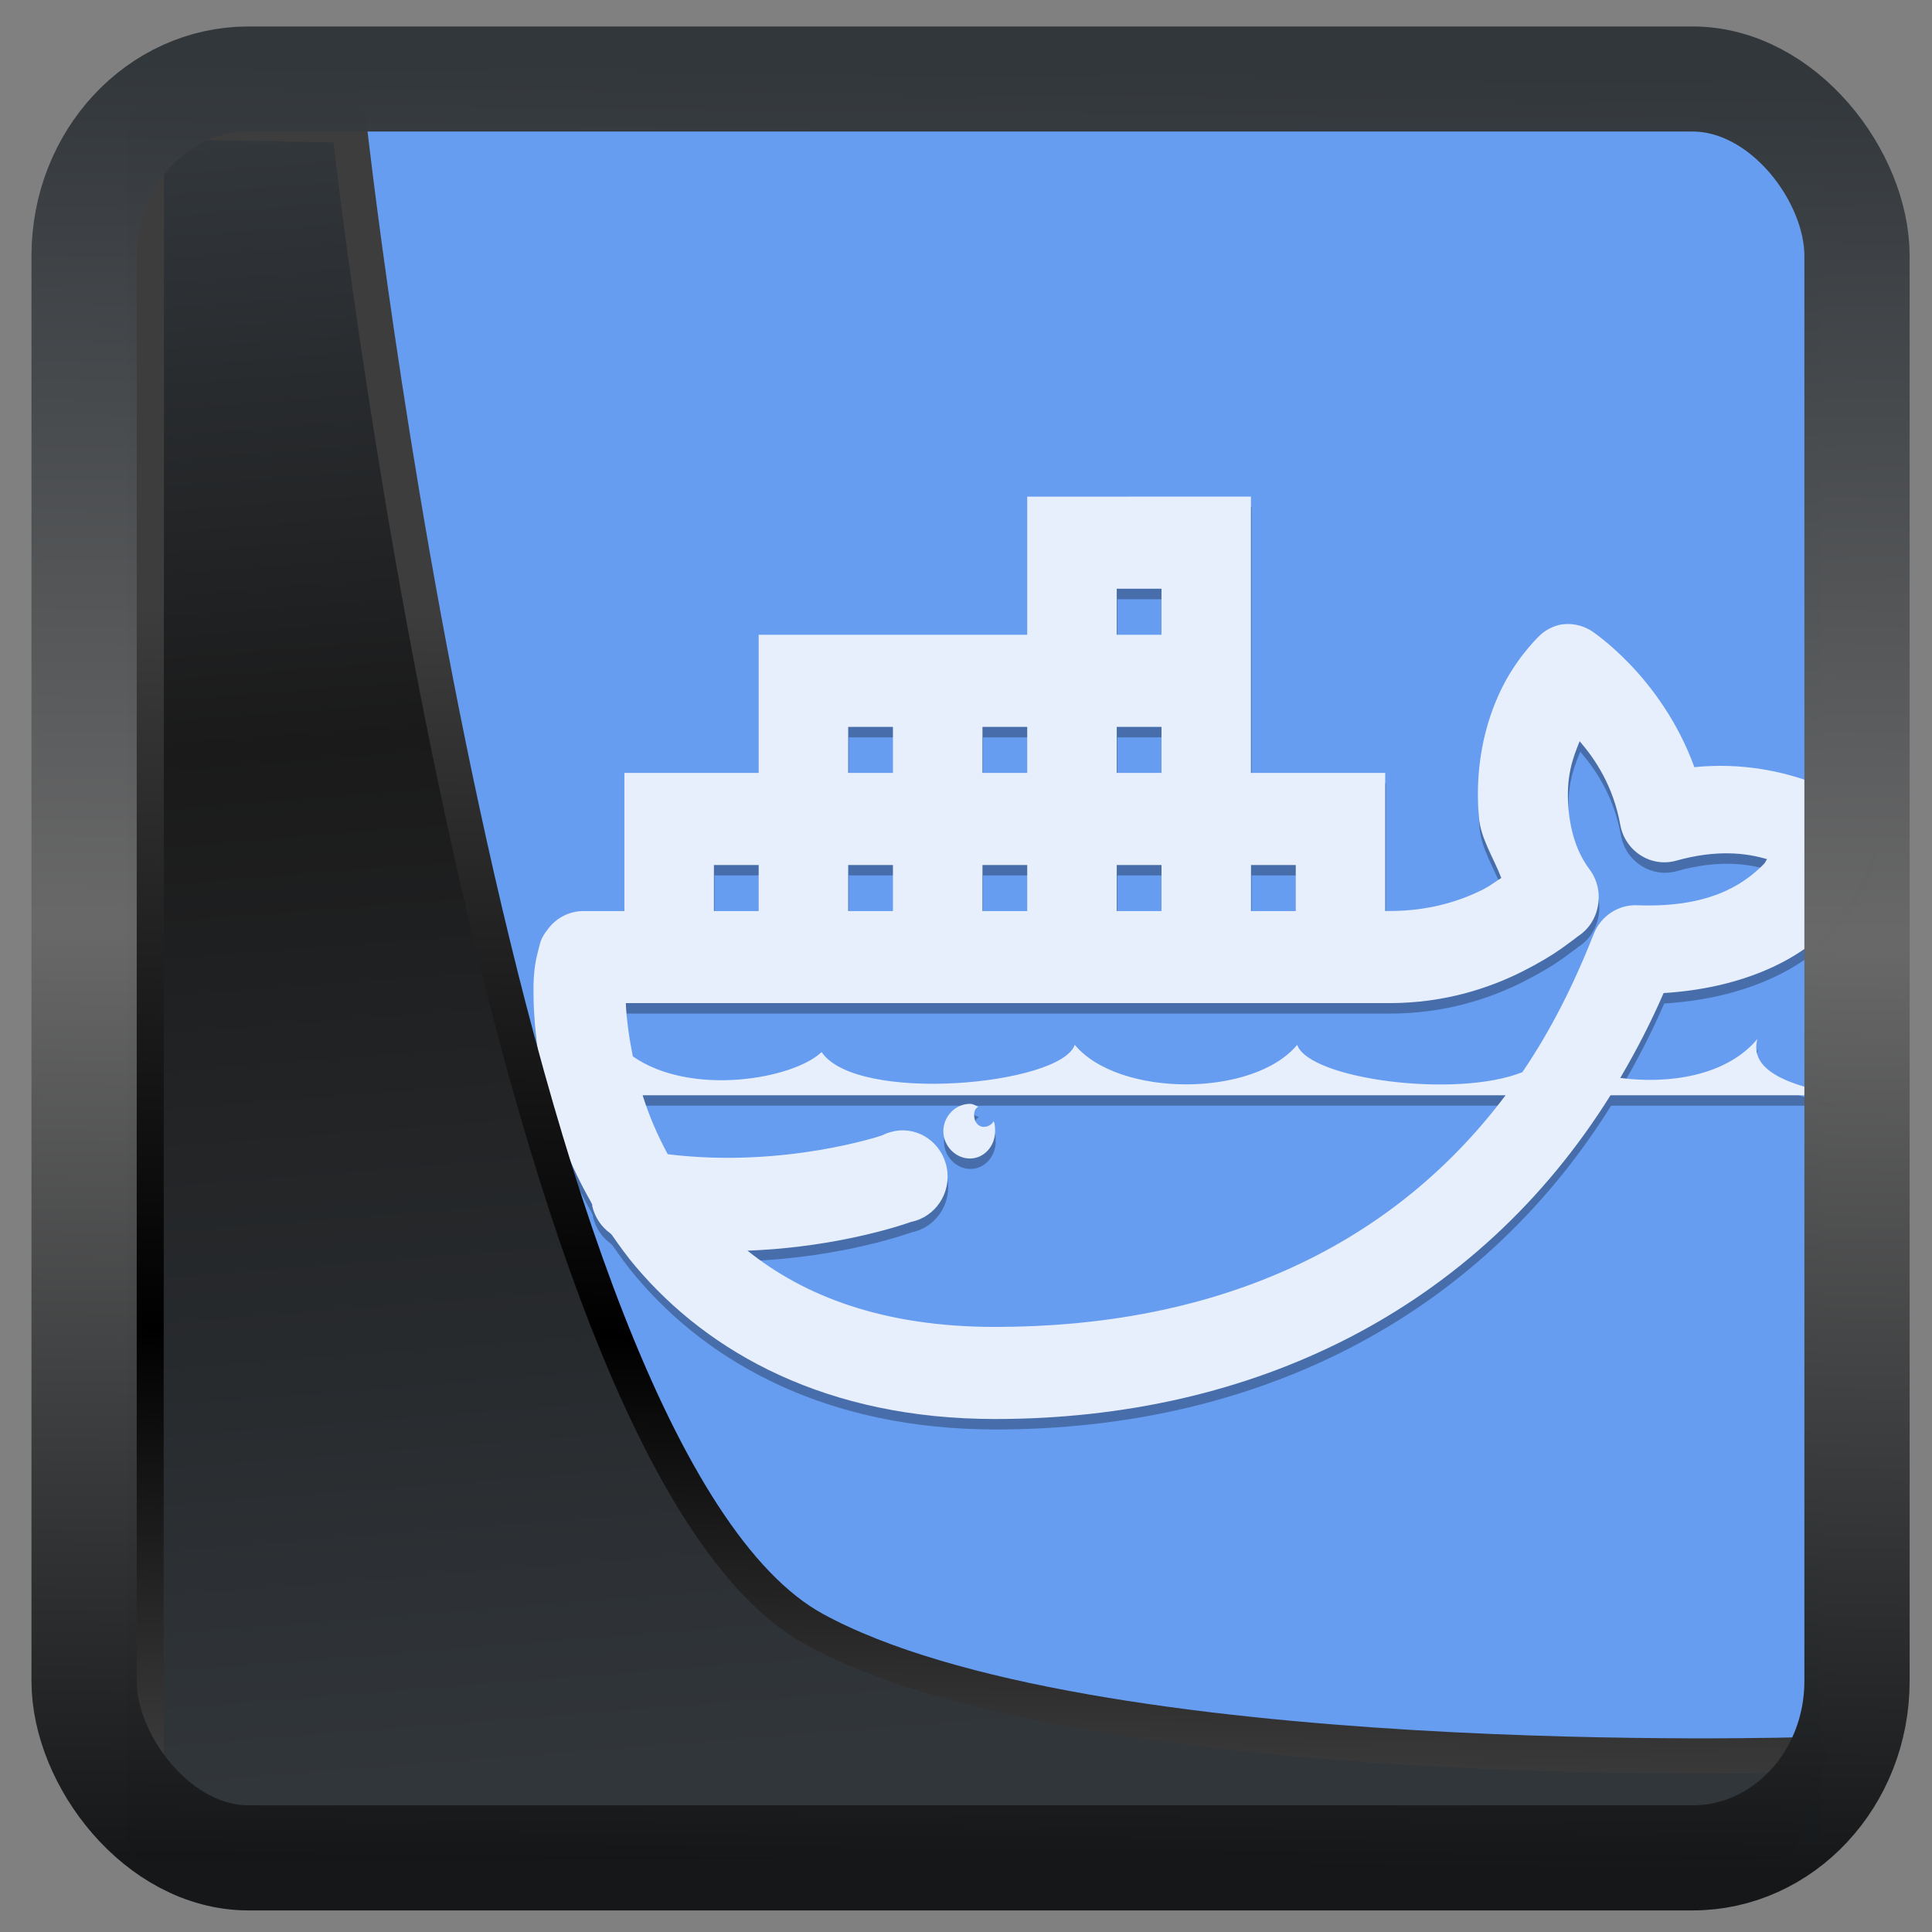 <?xml version="1.0" encoding="UTF-8" standalone="no"?>
<!-- Created with Inkscape (http://www.inkscape.org/) -->

<svg
  width="48"
  height="48"
  version="1.1"
  viewBox="0 0 48 48"
  id="svg22"
  xmlns:xlink="http://www.w3.org/1999/xlink"
  xmlns="http://www.w3.org/2000/svg"
  xmlns:svg="http://www.w3.org/2000/svg">
 <rect x="0" y="0" width="48" height="48" fill="#808080" stroke="none"/>
 <defs
   id="defs12">
  <linearGradient
    xlink:href="#linearGradient3487"
    id="linearGradient3403"
    gradientUnits="userSpaceOnUse"
    x1="6.949"
    y1="4.555"
    x2="11.215"
    y2="59.052" />
  <linearGradient
    id="linearGradient3487">
   <stop
     style="stop-color:#32373c;stop-opacity:1"
     offset="0"
     id="stop3481" />
   <stop
     id="stop3483"
     offset="0.368"
     style="stop-color:#1a1a1a;stop-opacity:1" />
   <stop
     style="stop-color:#31363b;stop-opacity:1"
     offset="1"
     id="stop3485" />
  </linearGradient>
  <linearGradient
    xlink:href="#linearGradient20604"
    id="linearGradient20558"
    gradientUnits="userSpaceOnUse"
    x1="25.802"
    y1="20.374"
    x2="25.111"
    y2="58.913" />
  <linearGradient
    id="linearGradient20604">
   <stop
     id="stop20598"
     offset="0"
     style="stop-color:#3d3d3d;stop-opacity:1" />
   <stop
     style="stop-color:#000000;stop-opacity:1"
     offset="0.618"
     id="stop20600" />
   <stop
     id="stop20602"
     offset="1"
     style="stop-color:#3d3d3d;stop-opacity:1" />
  </linearGradient>
  <filter
    style="color-interpolation-filters:sRGB"
    id="filter20720"
    x="-0.011"
    y="-0.01"
    width="1.021"
    height="1.02">
   <feGaussianBlur
     stdDeviation="5.8032922e-05"
     id="feGaussianBlur20722" />
  </filter>
  <linearGradient
    gradientTransform="translate(0.361,-0.13)"
    xlink:href="#linearGradient4555"
    id="linearGradient4557"
    x1="43.5"
    y1="64.012"
    x2="44.142"
    y2="0.306"
    gradientUnits="userSpaceOnUse" />
  <linearGradient
    id="linearGradient4555">
   <stop
     style="stop-color:#141618;stop-opacity:1"
     offset="0"
     id="stop4551" />
   <stop
     id="stop4559"
     offset="0.518"
     style="stop-color:#686868;stop-opacity:1" />
   <stop
     style="stop-color:#31363b;stop-opacity:1"
     offset="1"
     id="stop4553" />
  </linearGradient>
  <filter
    style="color-interpolation-filters:sRGB"
    id="filter4601"
    x="-0.03"
    width="1.059"
    y="-0.03"
    height="1.059">
   <feGaussianBlur
     stdDeviation="6.2012409e-05"
     id="feGaussianBlur4603" />
  </filter>
 </defs>
 <rect
   style="display:inline;fill:#679df1;fill-opacity:1;fill-rule:evenodd;stroke:none;stroke-width:0.928;stroke-linejoin:round;stroke-miterlimit:7.8"
   id="rect1192"
   width="42.085"
   height="42.712"
   x="3.163"
   y="3.018"
   ry="0" />
 <path
   d="m 25.536,12.599 v 3.432 h -6.672 v 3.432 h -3.336 v 3.432 h -1.043 c -0.343,0.009 -0.665,0.179 -0.869,0.465 0,0 -0.096,0.121 -0.139,0.215 -0.044,0.094 -0.074,0.237 -0.104,0.357 -0.065,0.246 -0.104,0.523 -0.104,0.93 0,0.787 0.091,1.658 0.313,2.538 -0.096,0.022 -0.2,0.049 -0.278,0.072 h 0.313 c 0.23,0.885 0.582,1.774 1.077,2.645 0.013,0.022 0.022,0.049 0.035,0.072 0,0.013 0,0.022 0,0.036 0.065,0.277 0.226,0.518 0.452,0.679 0.013,0.013 0.022,0.022 0.035,0.036 0.187,0.268 0.374,0.532 0.591,0.786 1.82,2.154 4.756,3.789 8.931,3.789 6.411,0 11.963,-2.717 15.29,-8.044 h 5.629 c -0.704,-0.184 -2.233,-0.448 -1.981,-1.395 -0.778,0.925 -2.215,1.122 -3.406,0.965 0.391,-0.666 0.756,-1.367 1.077,-2.109 1.842,-0.112 3.24,-0.751 4.031,-1.537 0.904,-0.898 1.182,-1.93 1.182,-1.93 0.117,-0.429 -0.018,-0.889 -0.348,-1.18 0,0 -1.681,-1.211 -4.101,-0.965 -0.83,-2.279 -2.572,-3.396 -2.572,-3.396 -0.23,-0.139 -0.5,-0.192 -0.765,-0.143 -0.178,0.04 -0.347,0.125 -0.486,0.25 0,0 -0.508,0.465 -0.904,1.215 -0.395,0.751 -0.751,1.89 -0.626,3.325 0.048,0.527 0.361,0.992 0.556,1.501 -0.139,0.089 -0.269,0.192 -0.452,0.286 -0.56,0.282 -1.325,0.536 -2.328,0.536 H 34.432 V 19.463 H 31.096 v -6.864 z m 2.224,2.288 h 1.112 v 1.144 h -1.112 z m -6.672,3.432 h 1.112 v 1.144 h -1.112 z m 3.336,0 h 1.112 v 1.144 h -1.112 z m 3.336,0 h 1.112 v 1.144 h -1.112 z m 11.502,0.357 c 0.4,0.465 0.834,1.122 1.008,2.073 0.056,0.317 0.239,0.59 0.504,0.76 0.265,0.17 0.586,0.219 0.886,0.134 1.008,-0.282 1.742,-0.192 2.259,-0.036 -0.061,0.076 -0.022,0.063 -0.104,0.143 -0.508,0.505 -1.36,1.068 -3.128,1.001 -0.469,-0.018 -0.899,0.268 -1.077,0.715 -0.5,1.274 -1.082,2.418 -1.772,3.432 -1.642,0.657 -5.295,0.174 -5.595,-0.679 -1.086,1.309 -4.435,1.309 -5.525,0 -0.352,1.005 -5.421,1.47 -6.29,0.179 -0.699,0.67 -3.245,1.117 -4.691,0.107 -0.091,-0.46 -0.156,-0.912 -0.174,-1.323 h 18.974 c 1.386,0 2.502,-0.384 3.301,-0.786 0.4,-0.201 0.734,-0.402 0.973,-0.572 0.239,-0.17 0.439,-0.322 0.382,-0.286 0.274,-0.165 0.465,-0.447 0.521,-0.769 0.061,-0.322 -0.013,-0.652 -0.209,-0.912 -0.295,-0.398 -0.465,-0.885 -0.521,-1.501 -0.07,-0.804 0.109,-1.269 0.278,-1.68 z m -21.51,3.074 h 1.112 v 1.144 h -1.112 z m 3.336,0 h 1.112 v 1.144 h -1.112 z m 3.336,0 h 1.112 v 1.144 h -1.112 z m 3.336,0 h 1.112 v 1.144 h -1.112 z m 3.336,0 h 1.112 v 1.144 H 31.096 Z m -15.116,5.72 h 21.441 c -2.928,3.897 -7.354,5.756 -12.684,5.756 -2.793,0 -4.752,-0.773 -6.151,-1.895 2.363,-0.085 4.066,-0.715 4.066,-0.715 0.604,-0.121 1.003,-0.719 0.886,-1.341 -0.117,-0.621 -0.699,-1.032 -1.303,-0.912 -0.048,0.009 -0.096,0.022 -0.139,0.036 -0.061,0.018 -0.117,0.045 -0.174,0.071 0,0 -2.437,0.822 -5.317,0.465 -0.265,-0.487 -0.469,-0.97 -0.625,-1.466 z m 8.132,0.214 c -0.356,0 -0.66,0.308 -0.66,0.679 0,0.366 0.304,0.679 0.66,0.679 0.356,0 0.626,-0.313 0.626,-0.679 0,-0.089 -0.004,-0.17 -0.035,-0.25 -0.043,0.085 -0.143,0.143 -0.243,0.143 -0.148,0 -0.243,-0.134 -0.243,-0.286 0,-0.103 0.026,-0.17 0.104,-0.214 -0.074,-0.031 -0.126,-0.072 -0.209,-0.072 z"
   id="path1"
   style="fill:#010711;stroke-width:1.128;fill-opacity:0.312" />
 <path
   d="m 25.521,12.339 v 3.432 h -6.672 v 3.432 h -3.336 v 3.432 h -1.043 c -0.343,0.009 -0.665,0.179 -0.869,0.465 0,0 -0.096,0.121 -0.139,0.215 -0.044,0.094 -0.074,0.237 -0.104,0.357 -0.065,0.246 -0.104,0.523 -0.104,0.93 0,0.787 0.091,1.658 0.313,2.538 -0.096,0.022 -0.2,0.049 -0.278,0.072 h 0.313 c 0.23,0.885 0.582,1.774 1.077,2.645 0.013,0.022 0.022,0.049 0.035,0.072 0,0.013 0,0.022 0,0.036 0.065,0.277 0.226,0.518 0.452,0.679 0.013,0.013 0.022,0.022 0.035,0.036 0.187,0.268 0.374,0.532 0.591,0.786 1.82,2.154 4.756,3.789 8.931,3.789 6.411,0 11.963,-2.717 15.29,-8.044 h 5.629 c -0.704,-0.184 -2.233,-0.448 -1.981,-1.395 -0.778,0.925 -2.215,1.122 -3.406,0.965 0.391,-0.666 0.756,-1.367 1.077,-2.109 1.842,-0.112 3.24,-0.751 4.031,-1.537 0.904,-0.898 1.182,-1.93 1.182,-1.93 0.117,-0.429 -0.018,-0.889 -0.348,-1.18 0,0 -1.681,-1.211 -4.101,-0.965 -0.83,-2.279 -2.572,-3.396 -2.572,-3.396 -0.23,-0.139 -0.5,-0.192 -0.765,-0.143 -0.178,0.04 -0.347,0.125 -0.486,0.25 0,0 -0.508,0.465 -0.904,1.215 -0.395,0.751 -0.751,1.89 -0.626,3.325 0.048,0.527 0.361,0.992 0.556,1.501 -0.139,0.089 -0.269,0.192 -0.452,0.286 -0.56,0.282 -1.325,0.536 -2.328,0.536 h -0.104 v -3.432 h -3.336 v -6.864 z m 2.224,2.288 h 1.112 v 1.144 h -1.112 z m -6.672,3.432 h 1.112 v 1.144 h -1.112 z m 3.336,0 h 1.112 v 1.144 h -1.112 z m 3.336,0 h 1.112 v 1.144 h -1.112 z m 11.502,0.357 c 0.4,0.465 0.834,1.122 1.008,2.073 0.056,0.317 0.239,0.59 0.504,0.76 0.265,0.17 0.586,0.219 0.886,0.134 1.008,-0.282 1.742,-0.192 2.259,-0.036 -0.061,0.076 -0.022,0.063 -0.104,0.143 -0.508,0.505 -1.36,1.068 -3.128,1.001 -0.469,-0.018 -0.899,0.268 -1.077,0.715 -0.5,1.274 -1.082,2.418 -1.772,3.432 -1.642,0.657 -5.295,0.174 -5.595,-0.679 -1.086,1.309 -4.435,1.309 -5.525,0 -0.352,1.005 -5.421,1.47 -6.29,0.179 -0.699,0.67 -3.245,1.117 -4.691,0.107 -0.091,-0.46 -0.156,-0.912 -0.174,-1.323 h 18.974 c 1.386,0 2.502,-0.384 3.301,-0.786 0.4,-0.201 0.734,-0.402 0.973,-0.572 0.239,-0.17 0.439,-0.322 0.382,-0.286 0.274,-0.165 0.465,-0.447 0.521,-0.769 0.061,-0.322 -0.013,-0.652 -0.209,-0.912 -0.295,-0.398 -0.465,-0.885 -0.521,-1.501 -0.07,-0.804 0.109,-1.269 0.278,-1.68 z M 17.737,21.491 h 1.112 v 1.144 H 17.737 Z m 3.336,0 h 1.112 v 1.144 h -1.112 z m 3.336,0 h 1.112 v 1.144 h -1.112 z m 3.336,0 h 1.112 v 1.144 h -1.112 z m 3.336,0 h 1.112 v 1.144 h -1.112 z m -15.116,5.72 h 21.441 c -2.928,3.897 -7.354,5.756 -12.684,5.756 -2.793,0 -4.752,-0.773 -6.151,-1.895 2.363,-0.085 4.066,-0.715 4.066,-0.715 0.604,-0.121 1.003,-0.719 0.886,-1.341 -0.117,-0.621 -0.699,-1.032 -1.303,-0.912 -0.048,0.009 -0.096,0.022 -0.139,0.036 -0.061,0.018 -0.117,0.045 -0.174,0.071 0,0 -2.437,0.822 -5.317,0.465 -0.265,-0.487 -0.469,-0.97 -0.625,-1.466 z m 8.132,0.214 c -0.356,0 -0.66,0.308 -0.66,0.679 0,0.366 0.304,0.679 0.66,0.679 0.356,0 0.626,-0.313 0.626,-0.679 0,-0.089 -0.004,-0.17 -0.035,-0.25 -0.043,0.085 -0.143,0.143 -0.243,0.143 -0.148,0 -0.243,-0.134 -0.243,-0.286 0,-0.103 0.026,-0.17 0.104,-0.214 -0.074,-0.031 -0.126,-0.072 -0.209,-0.072 z"
   id="path1-7"
   style="fill:#e7effd;fill-opacity:1;stroke-width:1.128" />
 <path
   style="display:inline;mix-blend-mode:normal;fill:url(#linearGradient3403);fill-opacity:1;stroke:url(#linearGradient20558);stroke-width:1.162;stroke-linecap:butt;stroke-linejoin:round;stroke-miterlimit:4;stroke-dasharray:none;stroke-opacity:1"
   d="M 4.704,3.981 4.691,60.802 H 58.595 l 1.022,-2.866 c 0,0 -23.875,0.766 -32.844,-4.14 C 16.258,48.042 11.401,4.098 11.401,4.098 Z"
   id="path1686"
   transform="matrix(0.752,0,0,0.752,0.1,0.025)" />
 <rect
   style="display:inline;fill:none;fill-opacity:1;stroke:url(#linearGradient4557);stroke-width:3.714;stroke-linejoin:round;stroke-miterlimit:7.8;stroke-dasharray:none;stroke-opacity:0.995"
   id="rect4539"
   width="62.567"
   height="62.867"
   x="1.032"
   y="0.596"
   ry="6.245"
   rx="5.803"
   transform="matrix(0.704,0,0,0.703,1.363,1.544)" />
</svg>
